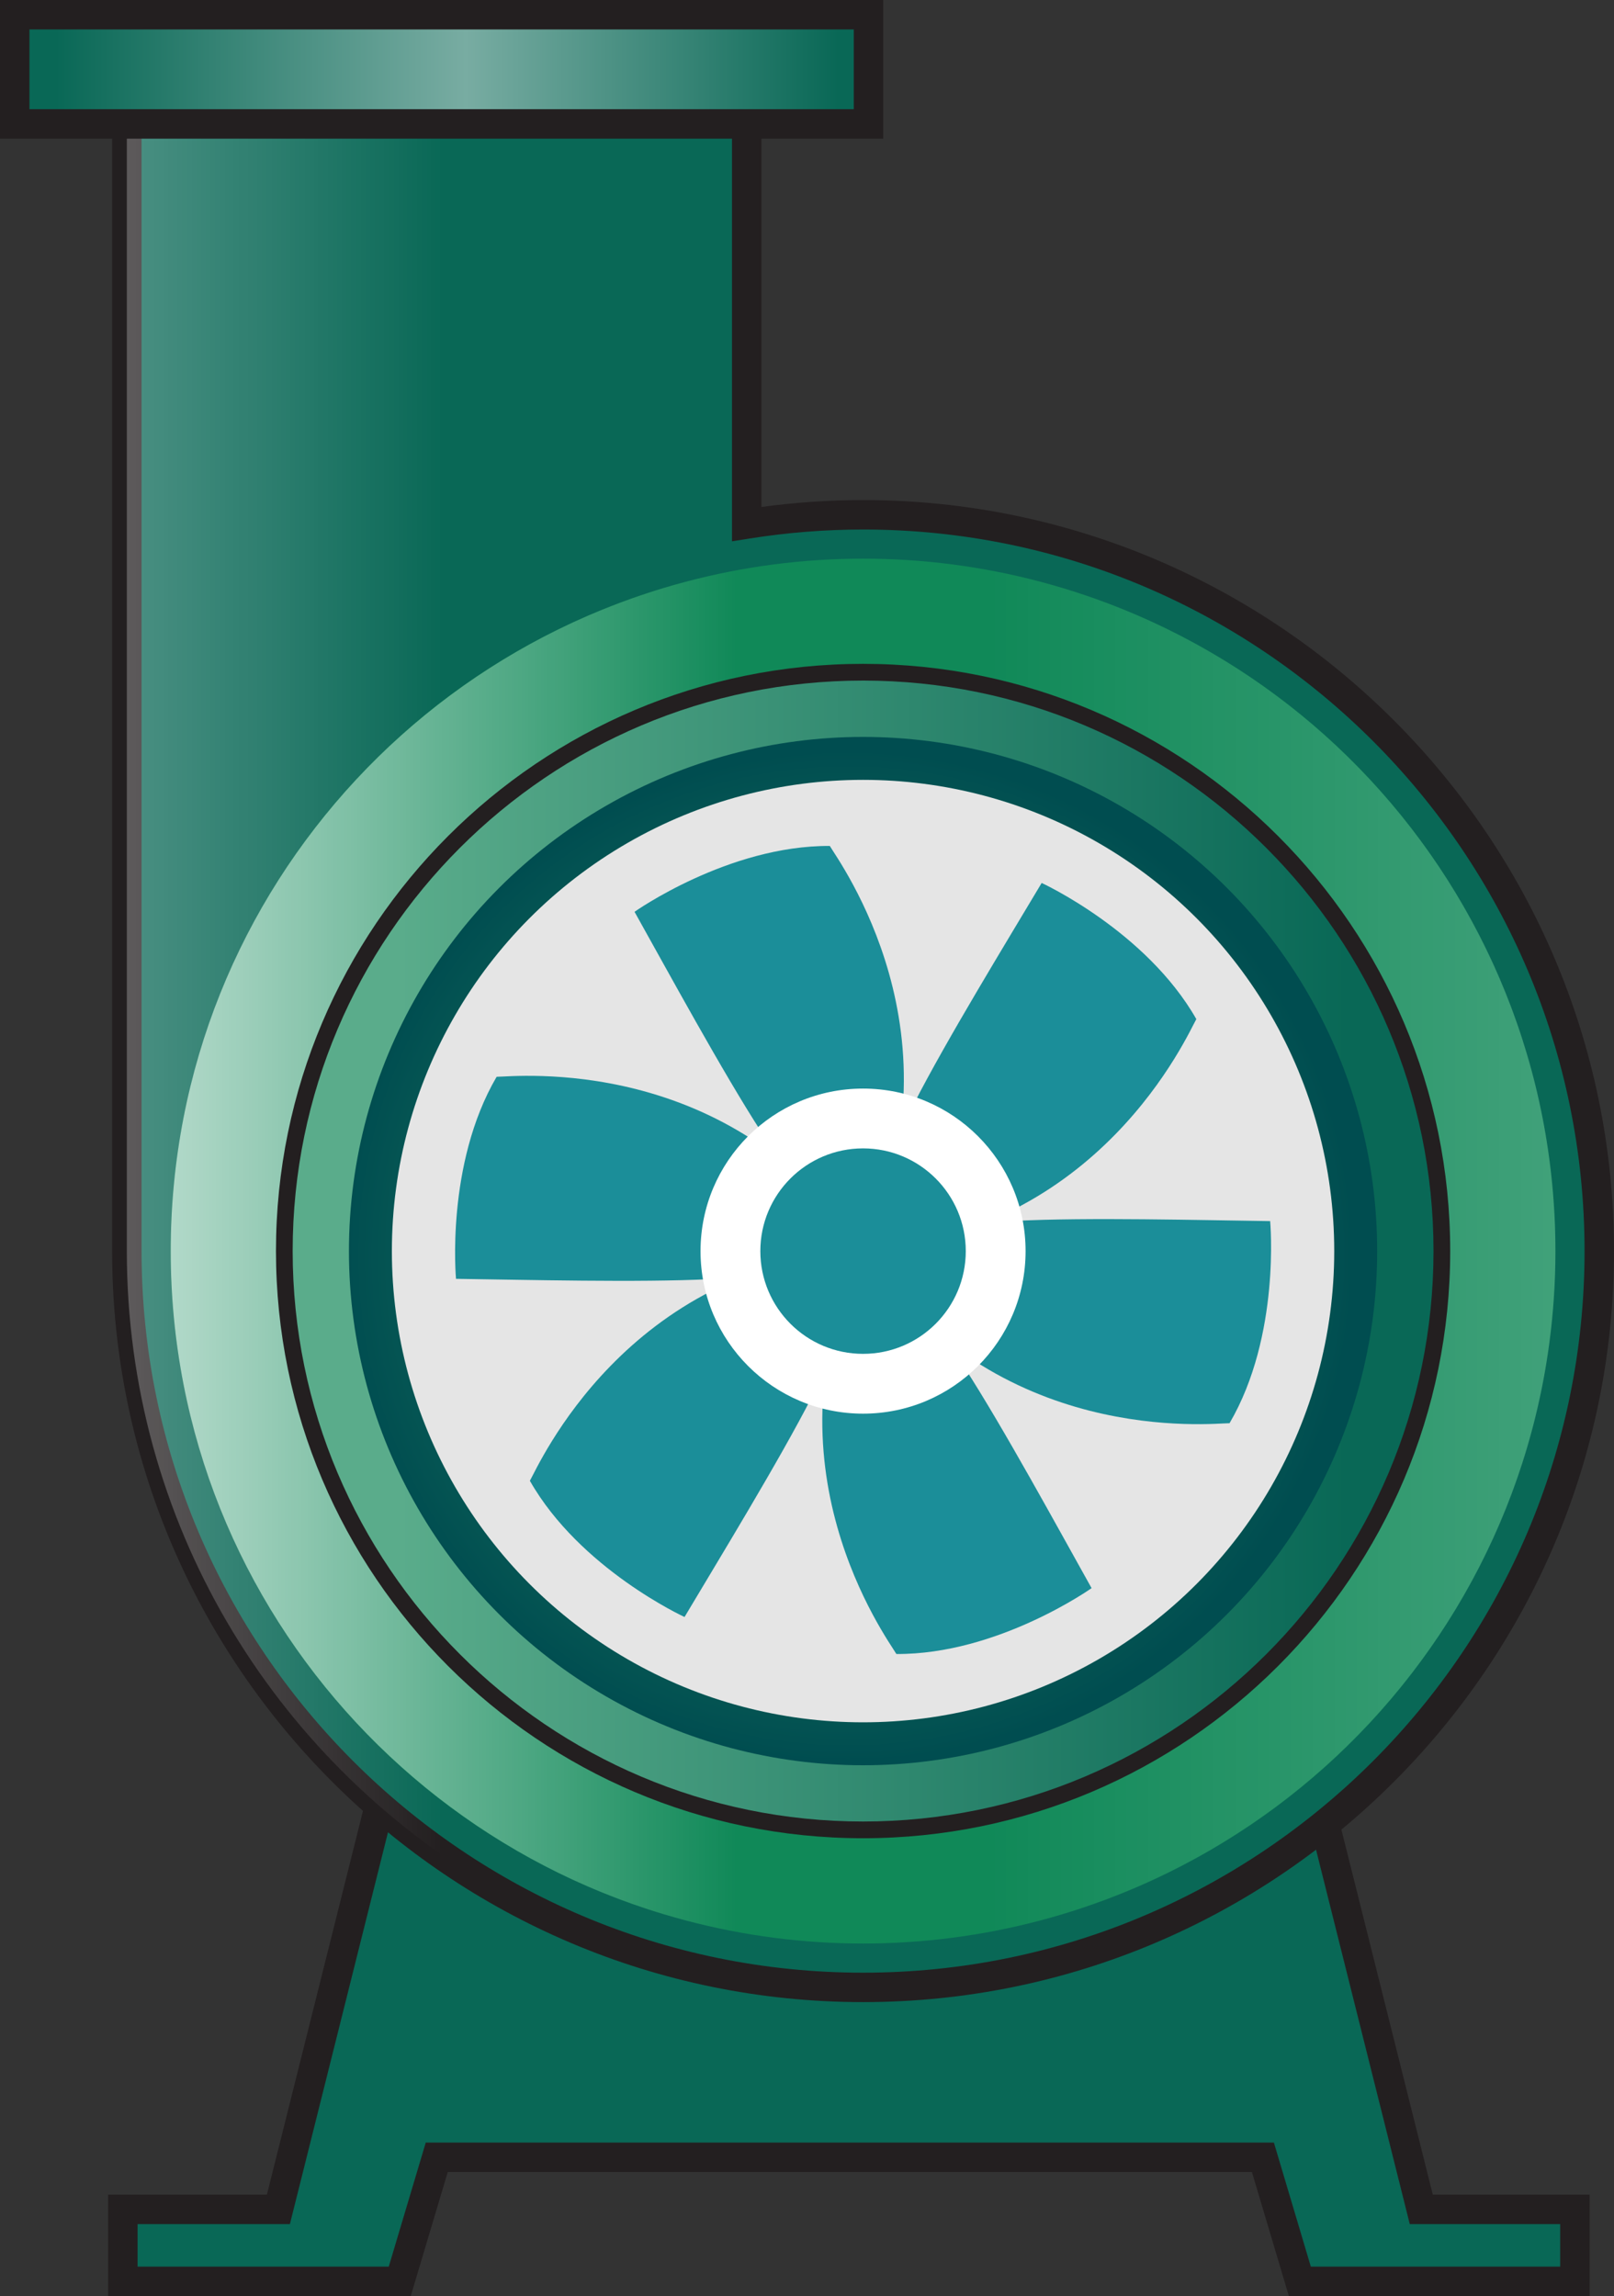 <?xml version="1.0" encoding="UTF-8" standalone="no"?>
<svg
   xmlns:a="http://ns.adobe.com/AdobeSVGViewerExtensions/3.0/"
   xmlns:dc="http://purl.org/dc/elements/1.1/"
   xmlns:cc="http://creativecommons.org/ns#"
   xmlns:rdf="http://www.w3.org/1999/02/22-rdf-syntax-ns#"
   xmlns:svg="http://www.w3.org/2000/svg"
   xmlns="http://www.w3.org/2000/svg"
   xmlns:sodipodi="http://sodipodi.sourceforge.net/DTD/sodipodi-0.dtd"
   xmlns:inkscape="http://www.inkscape.org/namespaces/inkscape"
   version="1.1"
   id="图层_1"
   x="0px"
   y="0px"
   width="54.807px"
   height="77.96px"
   viewBox="0 0 54.807 77.96"
   enable-background="new 0 0 54.807 77.96"
   xml:space="preserve"
   sodipodi:docname="排风机_37-01.svg"><rect x="0" y="0" width="54.807" height="77.96" fill="#333333" stroke="none"/><defs
   id="defs99" /><sodipodi:namedview
   pagecolor="#ffffff"
   bordercolor="#666666"
   borderopacity="1"
   objecttolerance="10"
   gridtolerance="10"
   guidetolerance="10"
   inkscape:pageopacity="0"
   inkscape:pageshadow="2"
   inkscape:window-width="640"
   inkscape:window-height="480"
   id="namedview97" />
<g
   id="g94">
	<g
   id="g6">
		<polygon
   fill="#096856"
   points="48.262,75.017 40.874,45.506 16.842,45.506 9.454,75.017 4.172,75.017 4.172,77.46 8.842,77.46     13.512,77.46 13.575,77.46 14.831,73.249 42.885,73.249 44.139,77.46 48.874,77.46 53.479,77.46 53.479,75.017   "
   id="polygon2" />
		<path
   fill="#231F20"
   d="M53.979,77.96H43.766l-1.254-4.211H15.204l-1.256,4.211H3.672v-3.443h5.391l7.389-29.511h24.813    l7.389,29.511h5.326V77.96z M44.512,76.96h8.467v-1.443h-5.107l-7.389-29.511h-23.25L9.844,75.517H4.672v1.443h8.529l1.256-4.211    h28.801L44.512,76.96z"
   id="path4" />
	</g>
	<g
   id="g92">
		<g
   id="g12">
			<path
   fill="#096856"
   d="M4.307,0.5v41.978c0,13.811,11.193,25.002,25,25.002s25-11.191,25-25.002     c0-13.808-11.193-24.999-25-24.999c-1.344,0-2.664,0.109-3.951,0.314V0.5H4.307z"
   id="path8" />
			<path
   fill="#231F20"
   d="M29.307,67.979c-14.061,0-25.5-11.439-25.5-25.502V0h22.049v17.214c1.146-0.156,2.305-0.235,3.451-0.235     c14.061,0,25.5,11.439,25.5,25.499C54.807,56.54,43.368,67.979,29.307,67.979z M4.807,1v41.478c0,13.51,10.99,24.502,24.5,24.502     s24.5-10.992,24.5-24.502c0-13.509-10.99-24.499-24.5-24.499c-1.287,0-2.59,0.104-3.873,0.309l-0.578,0.092V1H4.807z"
   id="path10" />
		</g>
		
			<linearGradient
   id="SVGID_1_"
   gradientUnits="userSpaceOnUse"
   x1="-667.348"
   y1="-2392.241"
   x2="-667.348"
   y2="-2368.767"
   gradientTransform="matrix(4.489659e-011 -1 1 4.489659e-011 2384.18 -635.083)">
			<stop
   offset="0.118"
   style="stop-color:#FFFFFF"
   id="stop14" />
			<stop
   offset="0.984"
   style="stop-color:#FFFFFF;stop-opacity:0"
   id="stop16" />
			<a:midPointStop
   offset="0.118"
   style="stop-color:#FFFFFF" />
			<a:midPointStop
   offset="0.5"
   style="stop-color:#FFFFFF" />
			<a:midPointStop
   offset="0.984"
   style="stop-color:#FFFFFF;stop-opacity:0" />
		</linearGradient>
		<path
   opacity="0.5"
   fill="url(#SVGID_1_)"
   d="M16.637,0.5H4.307v41.978c0,9.184,4.953,17.205,12.33,21.551V0.5z"
   id="path19" />
		<circle
   fill="#108958"
   cx="29.307"
   cy="42.479"
   r="23.511"
   id="circle21" />
		
			<linearGradient
   id="SVGID_2_"
   gradientUnits="userSpaceOnUse"
   x1="-677.564"
   y1="-2391.519"
   x2="-677.564"
   y2="-2358.636"
   gradientTransform="matrix(4.489659e-011 -1 1 4.489659e-011 2384.18 -635.083)">
			<stop
   offset="0.118"
   style="stop-color:#FFFFFF"
   id="stop23" />
			<stop
   offset="0.984"
   style="stop-color:#FFFFFF;stop-opacity:0"
   id="stop25" />
			<a:midPointStop
   offset="0.118"
   style="stop-color:#FFFFFF" />
			<a:midPointStop
   offset="0.5"
   style="stop-color:#FFFFFF" />
			<a:midPointStop
   offset="0.984"
   style="stop-color:#FFFFFF;stop-opacity:0" />
		</linearGradient>
		<path
   fill="url(#SVGID_2_)"
   d="M27.479,19.047C15.35,19.98,5.797,30.109,5.797,42.478c0,12.371,9.553,22.5,21.682,23.436V19.047z"
   id="path28" />
		
			<linearGradient
   id="SVGID_3_"
   gradientUnits="userSpaceOnUse"
   x1="1116.706"
   y1="434.899"
   x2="1116.706"
   y2="467.783"
   gradientTransform="matrix(-4.489659e-011 1 -1 -4.489659e-011 500.854 -1074.225)">
			<stop
   offset="0.118"
   style="stop-color:#FFFFFF"
   id="stop30" />
			<stop
   offset="0.984"
   style="stop-color:#FFFFFF;stop-opacity:0"
   id="stop32" />
			<a:midPointStop
   offset="0.118"
   style="stop-color:#FFFFFF" />
			<a:midPointStop
   offset="0.5"
   style="stop-color:#FFFFFF" />
			<a:midPointStop
   offset="0.984"
   style="stop-color:#FFFFFF;stop-opacity:0" />
		</linearGradient>
		<path
   opacity="0.3"
   fill="url(#SVGID_3_)"
   d="M31.135,65.913c12.129-0.936,21.682-11.064,21.682-23.434    c0-12.37-9.553-22.499-21.682-23.433V65.913z"
   id="path35" />
		<g
   id="g46">
			
				<linearGradient
   id="SVGID_4_"
   gradientUnits="userSpaceOnUse"
   x1="-677.562"
   y1="-2373.536"
   x2="-677.562"
   y2="-2337.849"
   gradientTransform="matrix(4.489659e-011 -1 1 4.489659e-011 2384.18 -635.083)">
				<stop
   offset="0.081"
   style="stop-color:#5AAC8B"
   id="stop37" />
				<stop
   offset="0.984"
   style="stop-color:#096856"
   id="stop39" />
				<a:midPointStop
   offset="0.081"
   style="stop-color:#5AAC8B" />
				<a:midPointStop
   offset="0.5"
   style="stop-color:#5AAC8B" />
				<a:midPointStop
   offset="0.984"
   style="stop-color:#096856" />
			</linearGradient>
			<path
   fill="url(#SVGID_4_)"
   d="M29.307,22.824c10.854,0,19.654,8.799,19.654,19.653c0,10.857-8.801,19.654-19.654,19.654     S9.655,53.335,9.655,42.478C9.655,31.623,18.454,22.824,29.307,22.824z"
   id="path42" />
			<path
   fill="#231F20"
   d="M29.307,62.415c-10.992,0-19.936-8.943-19.936-19.938c0-10.993,8.943-19.937,19.936-19.937     c10.994,0,19.938,8.943,19.938,19.937C49.245,53.472,40.301,62.415,29.307,62.415z M29.307,23.108     c-10.68,0-19.369,8.688-19.369,19.369c0,10.682,8.689,19.37,19.369,19.37s19.371-8.688,19.371-19.37     C48.678,31.797,39.987,23.108,29.307,23.108z"
   id="path44" />
		</g>
		
			<radialGradient
   id="SVGID_5_"
   cx="-738.337"
   cy="-2612.021"
   r="19.38"
   gradientTransform="matrix(4.044285e-011 -0.901 0.901 4.044285e-011 2382.216 -622.616)"
   gradientUnits="userSpaceOnUse">
			<stop
   offset="0.043"
   style="stop-color:#2C976C"
   id="stop48" />
			<stop
   offset="0.984"
   style="stop-color:#004D50"
   id="stop50" />
			<a:midPointStop
   offset="0.043"
   style="stop-color:#2C976C" />
			<a:midPointStop
   offset="0.5"
   style="stop-color:#2C976C" />
			<a:midPointStop
   offset="0.984"
   style="stop-color:#004D50" />
		</radialGradient>
		<circle
   fill="url(#SVGID_5_)"
   cx="29.307"
   cy="42.479"
   r="17.458"
   id="circle53" />
		<circle
   fill="#FFFFFF"
   cx="29.307"
   cy="42.479"
   r="2.084"
   id="circle55" />
		<g
   id="g68">
			
				<linearGradient
   id="SVGID_6_"
   gradientUnits="userSpaceOnUse"
   x1="-637.438"
   y1="-2382.295"
   x2="-637.438"
   y2="-2355.276"
   gradientTransform="matrix(4.489659e-011 -1 1 4.489659e-011 2384.18 -635.083)">
				<stop
   offset="0"
   style="stop-color:#096856"
   id="stop57" />
				<stop
   offset="0.516"
   style="stop-color:#78ACA2"
   id="stop59" />
				<stop
   offset="0.984"
   style="stop-color:#096856"
   id="stop61" />
				<a:midPointStop
   offset="0"
   style="stop-color:#096856" />
				<a:midPointStop
   offset="0.5"
   style="stop-color:#096856" />
				<a:midPointStop
   offset="0.516"
   style="stop-color:#78ACA2" />
				<a:midPointStop
   offset="0.5"
   style="stop-color:#78ACA2" />
				<a:midPointStop
   offset="0.984"
   style="stop-color:#096856" />
			</linearGradient>
			<rect
   x="0.5"
   y="0.5"
   fill="url(#SVGID_6_)"
   width="28.992"
   height="3.708"
   id="rect64" />
			<path
   fill="#231F20"
   d="M29.993,4.708H0V0h29.992V4.708z M1,3.708h27.992V1H1V3.708z"
   id="path66" />
		</g>
		<g
   id="g90">
			<circle
   fill="#E5E5E5"
   cx="29.307"
   cy="42.479"
   r="16"
   id="circle70" />
			<path
   fill="#1B8E99"
   d="M15.485,43.421c0,0-0.363-3.884,1.379-6.86c0.58,0,7.945-0.832,12.443,5.882     c-0.375,0.375-1.898,0.822-5.18,0.988C21.711,43.552,17.793,43.452,15.485,43.421z"
   id="path72" />
			<path
   fill="#1B8E99"
   d="M23.245,54.903c0,0-3.547-1.627-5.252-4.625c0.291-0.502,3.252-7.297,11.314-7.836     c0.139,0.514-0.238,2.055-1.734,4.979C26.471,49.577,24.426,52.919,23.245,54.903z"
   id="path74" />
			<path
   fill="#1B8E99"
   d="M37.067,53.923c0,0-3.182,2.258-6.629,2.236c-0.291-0.502-4.693-6.465-1.131-13.717     c0.514,0.137,1.662,1.234,3.445,3.99C34.067,48.466,35.94,51.909,37.067,53.923z"
   id="path76" />
			<path
   fill="#1B8E99"
   d="M43.131,41.461c0,0,0.363,3.886-1.379,6.862c-0.58,0-7.945,0.83-12.445-5.881     c0.377-0.378,1.9-0.823,5.18-0.989C36.905,41.33,40.823,41.43,43.131,41.461z"
   id="path78" />
			<path
   fill="#1B8E99"
   d="M35.372,29.98c0,0,3.545,1.627,5.252,4.623c-0.291,0.504-3.254,7.297-11.316,7.839     c-0.137-0.515,0.238-2.058,1.734-4.981C32.143,35.307,34.19,31.963,35.372,29.98z"
   id="path80" />
			<path
   fill="#1B8E99"
   d="M21.547,30.959c0,0,3.184-2.256,6.631-2.236c0.291,0.504,4.693,6.467,1.129,13.72     c-0.512-0.14-1.66-1.235-3.445-3.993C24.547,36.418,22.674,32.975,21.547,30.959z"
   id="path82" />
			<g
   id="g88">
				<circle
   fill="#FFFFFF"
   cx="29.307"
   cy="42.48"
   r="5.519"
   id="circle84" />
				<circle
   fill="#1B8E99"
   cx="29.307"
   cy="42.48"
   r="3.488"
   id="circle86" />
			</g>
		</g>
	</g>
</g>
</svg>
